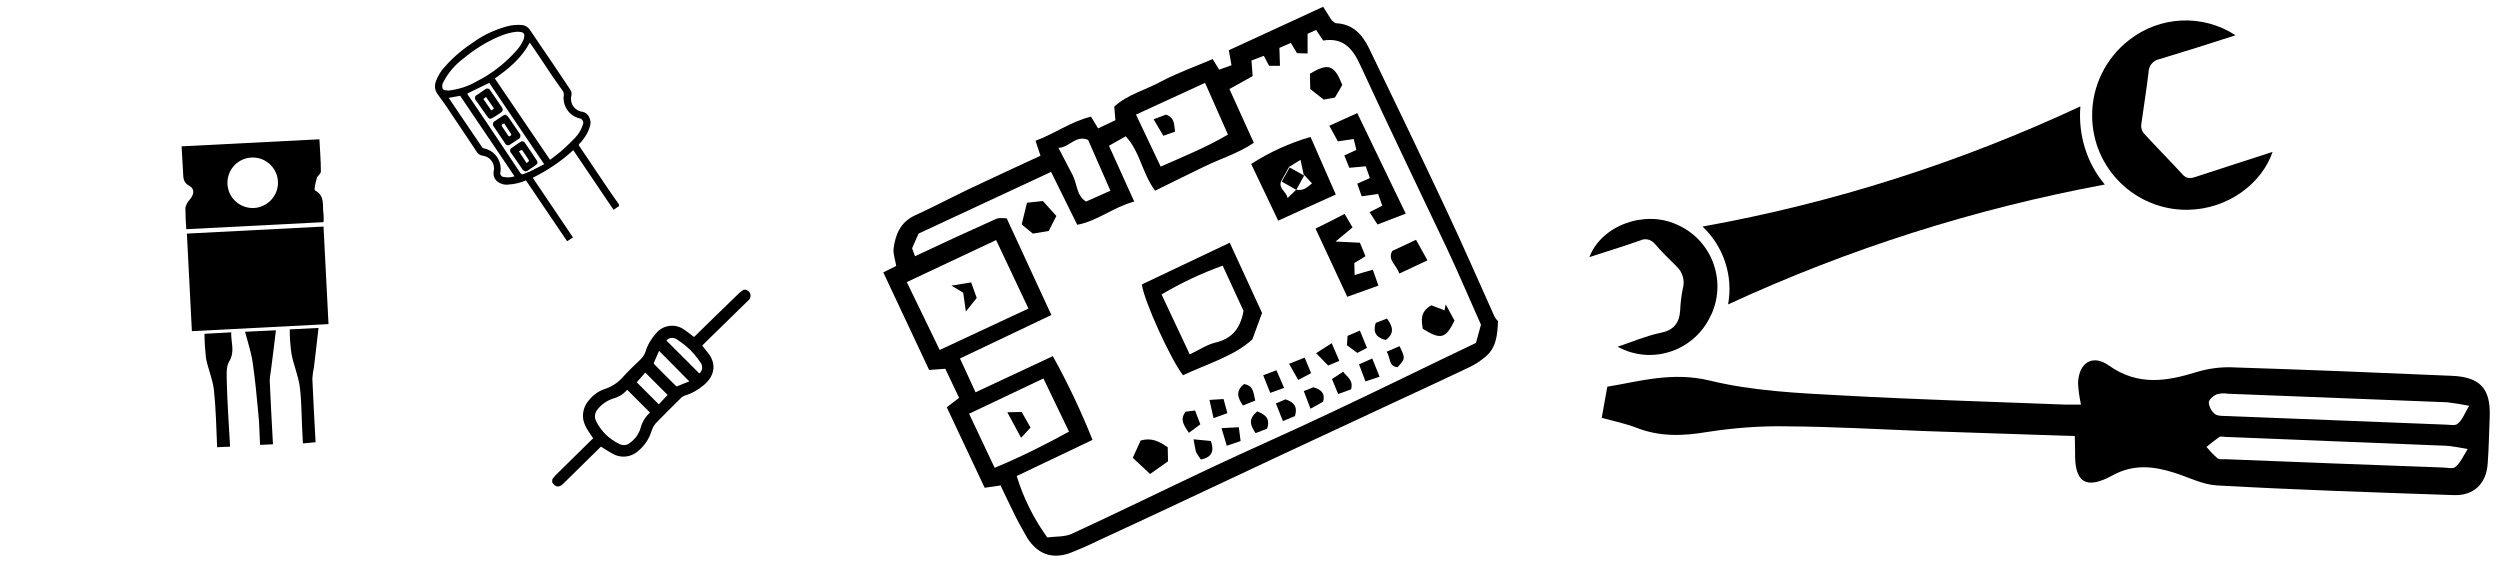 <?xml version="1.0" encoding="utf-8"?>
<!-- Generator: Adobe Illustrator 25.2.3, SVG Export Plug-In . SVG Version: 6.00 Build 0)  -->
<svg version="1.1" id="Layer_1" xmlns="http://www.w3.org/2000/svg" xmlns:xlink="http://www.w3.org/1999/xlink" x="0px" y="0px"
	 viewBox="0 0 850.8 191.4" style="enable-background:new 0 0 850.8 191.4;" xml:space="preserve">
<g id="mNTvkD">
	<path d="M706.1,148.4c-17.2-0.6-34.2-1.1-51.2-1.7c-15.5-0.6-31-1.5-46.5-1.6c-9.1-0.2-18.3,0.5-27.3,1.9
		c-8.3,1.4-16.2,1.7-24.1-1.4c-3.6-1.4-7.5-2.2-11.9-3.4l1.9-10.6c10.6-1.7,21.9-5.2,34.8-2.1c14.7,3.6,30.3,4.3,45.5,5.1
		c25.2,1.4,50.5,2.1,75.7,3.1c1.1,0,2.2,0,5.2,0c-0.5-2.4-0.9-4.8-1-7.3c0.2-6.9,4.9-10,10.5-6c9.9,7,19.6,5.4,29.9,2.2
		c3.7-1.1,7.6-1.7,11.6-1.6c25.1,0.8,50.1,1.8,75.2,2.9c9.6,0.4,13.2,4.3,12.9,13.7c-0.2,5.4-0.3,10.9-0.7,16.3
		c-0.5,6.7-4.7,10.8-11.4,10.6c-26.9-0.9-53.9-1.8-80.8-3.3c-4.9-0.3-9.6-2.8-14.4-4.3c-7.2-2.3-14-3-21.1,0.9
		c-9.1,5-13,2.4-12.7-8.1C706.2,152,706.1,150.5,706.1,148.4z M840.3,138.1c-2.5-0.5-5-0.9-7.5-1.2c-24.8-1-49.7-1.9-74.5-2.9
		c-1.3-0.2-2.6-0.2-3.9,0.2c-1.2,0.5-2.8,1.9-2.7,2.9c0.2,1.6,1,3,2.2,3.9c1.1,0.7,2.9,0.5,4.3,0.6c24.6,1,49.3,1.9,73.9,2.9
		c1.4,0,3.5,0.5,4.3-0.3C838,142.9,838.7,140.8,840.3,138.1z M839.8,152.8c-3.7-0.6-5.5-1-7.3-1.1c-25-1-50-2-75-3
		c-0.7,0-1.7-0.3-2.2,0c-1.5,1.1-3,2.2-4.4,3.4c1.2,1.4,2.4,2.7,3.8,3.9c0.8,0.5,2.2,0.2,3.3,0.3c24.4,1,48.9,1.9,73.3,2.8
		c1.4,0,3.5,0.6,4.3-0.2C837.2,157.7,838.1,155.6,839.8,152.8z"/>
</g>
<g id="XC9Vp1.tif">
	<path d="M412.7,20.1l2.2,3.6l4.2-1.5l-0.9-5.1l32.1-14.8l2.9,4.6c0.7,0.5,1.1,1,1.5,1c5.7,0.3,8.9,3.8,11.2,8.5
		c8.8,18.2,17.6,36.5,26.2,54.8c5.7,12.1,11,24.3,16.5,36.5c0.3,0.6,0.7,1.1,1.2,1.6c-0.2,4.5-0.5,9.1-4.4,12.2
		c-1.5,1.3-3.2,2.4-5,3.3c-10.7,5.1-21.4,10-32.1,15c-11.9,5.6-23.9,11.1-35.8,16.7c-7.7,3.6-15.3,7.2-23,10.8
		c-11.9,5.6-23.8,11.2-35.8,16.7c-3.2,1.6-6.5,3-9.8,4.3c-6,2-10.7,0.3-14.3-5.2c-1.9-3.3-3.7-6.6-5.3-10c-1.3-2.6-2.5-5.2-3.8-7.9
		l-5.4,0.8l-12.9-27.4l4.2-3.2l-4.7-9.9l-5.5,0.4l-15.6-33.2l4.4-2.2c-0.3-2-1.1-4-0.9-5.9c0.6-4.8,2.4-9.1,7.3-11.3
		c6.1-2.8,12-5.9,18-8.8c8.2-3.9,16.5-7.7,24.7-11.5l-1.7-5.1c6.4-2.3,11.9-6.5,18.9-8.2l2.4,4l5.9-2.8l-0.4-4.6
		c4.5-4.2,10.8-5.7,16.2-8.7C401.4,24.5,406.9,22.6,412.7,20.1z M356.4,182.9c2.9-0.4,6-0.1,8.5-1.3c15.8-7.3,31.5-15,47.2-22.4
		c13.4-6.3,26.9-12.2,40.2-18.5c16.6-7.8,33-15.9,50-24l1.7-6.2c-3.9-8.7-7.6-17.5-11.7-26.2c-9.8-20.7-19.8-41.3-29.4-62.2
		c-2.6-5.7-5.9-9.4-12.6-8.3l-2.4-3.6l-2.9,1.3l0,6.7l-3.6-0.1l-2.1-3.5l-3.9,1.7l0.2,6.1l-3.7,0l-1.8-3.4l-4.2,1.6l0.4,5.3
		l-7.9,4.4l8.3,18.3c-5.3,3.6-11.4,5.4-16.9,8.1c-5.5,2.7-11.1,5.4-16.7,8.2c-4.4-5.9-5.1-13.3-10-18.5l-5.7,3.2l8.6,19
		c-7.2,1.9-12.4,6.6-19.4,7.9l-8.9-18l-45.1,21l-2.2,5l1,2.7c9.3-4.4,18.4-8.6,27.6-12.7c1.1-0.5,2.5-0.2,3.6-0.2l15.2,32.9
		L326.7,122l5.3,11.5l26.3-12.3c5.1,9.2,9.6,18.7,13.5,28.5c-8.8,4.2-17.2,8.2-25.8,12.3C348.3,169.5,351.8,176.5,356.4,182.9
		L356.4,182.9z M350,105l-11-23.3L308.6,96l11.2,23.1L350,105z M329.8,140.8l8.7,18.4c8.7-3.6,17.1-7.8,25.3-12.3l-8.7-18.1
		L329.8,140.8z M395,56.7c7.7-3.4,15.4-6.5,22.9-10.9l-7.8-17.6c-8.1,3.7-15.7,7.2-23.5,10.8L395,56.7z M377.9,64.9l-7.6-17.3
		c-4.3-1.8-6.4,2.7-10.1,2.7c1.7,3.3,3.2,6.2,4.8,9.2s1.3,7.1,4.6,9.1L377.9,64.9z"/>
	<path d="M418.5,82.6l11,23.9l-3.3,9c-6.2,5.7-15.3,8.3-23.6,12.2c-4.2-5.4-13.3-25.3-14-30.9L418.5,82.6z M404.9,120.6
		c3.2-1.5,5.8-3.3,8.7-4c5.5-1.3,8.5-4.6,9.6-10.8l-7.1-15.4c-7.2,2.6-14.2,5.9-20.8,9.8L404.9,120.6z"/>
	<path d="M446,46.6l8.6,19.6c-6.9,3.1-13.1,5.9-19.6,8.9l-9.2-19.3C432,51.8,438.8,48.7,446,46.6z M441.2,64.5l-0.2,0
		c2.2,0.6,3.7-0.5,5.5-2.1l-2.8-3l0,0.2l-1.1-5.2l-3.9,2.4l-2.7,4.8c-1,2.7,1.7,3.4,2.2,5.8L441.2,64.5z"/>
	<path d="M463.4,66.8l-1.5-4.3l4.3-1.9l-1.4-4l-5.6,0.5l-1.7-4.2l4.1-1.9l-0.9-3.7l-5.4,0.8l-2.9-5.3c3-1.4,6-2.7,9.5-4.3l16.5,34.2
		l-9.6,3.7l-2.7-4.2l4.3-2.2l-1.4-4L463.4,66.8z"/>
	<path d="M469.1,97.2l-10.6,3.8l-10.8-23.2c3.5-1.7,6.6-3.3,9.9-5l2.7,4.6l-5.8,4.8l8.3,0.4l1.9,4.6l-3.8,2.3l0.1,4.1
		c2.4-0.7,4.3-1.3,6.2-1.8L469.1,97.2z"/>
	<path d="M397.5,157l-6.1,4.3l-5.9-5.5l2.7-5.9c3.7-1,6.1,0.2,9.2,2.3L397.5,157z"/>
	<path d="M349.5,69l5.4-0.6l4.6,5.1l-2.6,5.1l-5.4,0.9l-3.8-3.1L349.5,69z"/>
	<path d="M484.2,111.9c-0.5-3.1-0.9-5.8,2.9-8l4.5,1.7l0.4-2l3,5.5C492,115.3,490.3,115.7,484.2,111.9z"/>
	<path d="M456.8,28.9c-0.7,1.3-1.5,2.6-2.5,4.3l-3.8,0.7l-4.6-3.6l-0.1-5.2C452.1,21.3,454.1,22.1,456.8,28.9z"/>
	<path d="M476.2,93.1c-0.9-3-4.1-4.5-2.4-7.7l8.1-3.8l3.9,7L476.2,93.1z"/>
	<path d="M462.8,112.5l2.4,5.9l-3.3,1.7l-3.5-2.6l0.2-3.2L462.8,112.5z"/>
	<path d="M436.6,143.3l-2.4-6l3.3-1.4c2.8,1,4.2,2.4,3.2,5.7L436.6,143.3z"/>
	<path d="M472,108.4c2,2.7,2.7,5-0.4,7.3c-2.7-0.7-4.6-2.1-3.4-5.8L472,108.4z"/>
	<path d="M464.7,129.8l-2.2-5.8l4.5-2l2.5,6.2L464.7,129.8z"/>
	<path d="M447.9,120.2c2.4-1.5,3.6-2.3,5.3-3.4l2.6,6l-3.8,1.6L447.9,120.2z"/>
	<path d="M455.4,134.1l-2.1-5.1l3.8-2.5c1.2,1.7,3.6,2.8,2.7,6L455.4,134.1z"/>
	<path d="M444,121.7l2.2,5.3l-4.4,2.3l-3.1-5.5L444,121.7z"/>
	<path d="M443.7,133.1l3.3-1.3c2.3,0.7,4.1,1.8,3.3,4.9l-4.3,2.4L443.7,133.1z"/>
	<path d="M429.9,127.7l4.5-1.7l2.6,6l-4.7,1.7C431.5,131.8,430.7,129.8,429.9,127.7z"/>
	<path d="M427.9,140c2.7,1.1,4.5,2.4,3.3,5.9l-3.9,1.5C425.7,145,424.5,142.7,427.9,140z"/>
	<path d="M406.2,149.5l5.9,0.6c1.2,3.5,0.3,5.5-3.4,6.3c-0.6-0.8-1.2-1.7-1.7-2.6C406.7,152.3,406.4,150.9,406.2,149.5z"/>
	<path d="M476.3,117.8c2,4.2,2,4.2-0.7,7.2c-3.2-0.4-2.3-3.3-3.7-5.3L476.3,117.8z"/>
	<path d="M423.4,130.7c3.4,0.6,3.1,3.2,3.8,5.6L423,138C421.3,135.5,420.3,133.1,423.4,130.7z"/>
	<path d="M422.2,150.1l-4.7,1.6l-1.8-6l5.9-0.3L422.2,150.1z"/>
	<path d="M403.5,140.1l3.2-0.4l1.8,4.7l-3.9,2.9C402.9,144.7,401.4,142.8,403.5,140.1z"/>
	<path d="M413,142.3l-1.4-6.2l4.8-0.3l1.3,4.8L413,142.3z"/>
	<path d="M330.5,96.1l1.9,5.3l-3.7,4.6l-0.9-6.4l-4-2.4L330.5,96.1z"/>
	<path d="M350.7,145.5l-3.2,3.5l-4.7-8.7l4.9-0.1L350.7,145.5z"/>
	<path d="M392.6,40.6l4.2-1.6c3.1,1.1,2.7,3.4,3.1,5.8l-4,1.4L392.6,40.6z"/>
	<path d="M436.2,61.8l2.7-4.8l5,2.8l0-0.2l-2.8,5.1l0.2,0L436.2,61.8z"/>
</g>
<g id="A5QOqM">
	<path d="M110.1,77.1l1.7,33.2l-46.5,2.4l-1.7-33.2L110.1,77.1z"/>
	<path d="M63.4,78c-0.2-2.4-0.3-4.9-0.3-7.3c0.2-1,0.7-1.9,1.4-2.7c1.5-1.6,1.9-3.7,0-4.7c-2.3-1.2-2.1-3-2.2-4.8
		c-0.2-2.9-0.3-5.7-0.5-8.7l46.9-2.4c0.2,3.7,0.5,7.4,0.5,11c0,0.8-1.2,1.4-1.4,2.3c-0.4,1.4-1,3.9-0.6,4.1c3.6,1.9,2.4,5.3,2.9,8.1
		c0.1,0.9,0.1,1.8,0,2.7L63.4,78z M94.6,62.2c0-4.7-3.8-8.6-8.6-8.6c-4.7,0-8.6,3.8-8.6,8.6c0,0.4,0,0.9,0.1,1.3
		c0.7,4.7,5.1,7.9,9.8,7.2C91.5,70,94.6,66.4,94.6,62.2z"/>
	<path d="M69.6,113.6l9.1-0.5c-0.2,3.3,1.4,6.4-0.7,9.9c-1.2,2-0.8,5-0.8,7.6c0.2,7.1,0.7,14.1,1.1,21.4l-4.4,0.2
		c-0.3-6.6-0.4-13.1-1.1-19.5c-0.4-3.6-2-7.2-2.7-10.8C69.8,119.1,69.6,116.4,69.6,113.6z"/>
	<path d="M98.6,112.1l9.8-0.5c-0.5,4.8-1.1,9.2-1.6,13.7c-0.3,1.2-0.4,2.4-0.5,3.6c0.3,7.1,0.7,14.2,1.1,21.6l-4.3,0.4
		c-0.1-2-0.2-3.9-0.3-5.7c-0.2-4.6-0.2-9.2-0.8-13.7c-0.5-3.7-2.1-7.3-2.8-11.1C98.8,117.6,98.6,114.9,98.6,112.1z"/>
	<path d="M93.9,112.4c-0.6,4.8-1.1,9.3-1.7,13.7c-0.2,1.2-0.4,2.4-0.4,3.6c0.3,7.1,0.7,14.2,1.1,21.5l-4.4,0.2
		c-0.2-3.6-0.2-7.2-0.6-10.8c-0.5-5.7-1.1-11.5-1.9-17.2c-0.5-3.4-1.6-6.7-2.6-10.5L93.9,112.4z"/>
</g>
<g id="BGDdYY.tif">
	<path d="M210.7,70.1l-1.9,1.3l-13.7-20.3c-4.1,3.8-8.8,6.9-13.8,9.4L195,80.8l-2,1.3l-14-20.7c-1.9,0.8-3.9,1.3-5.9,1.4
		c-1.4,0.2-2.8-0.2-3.9-1.1c-1-0.8-1.4-2.1-1.2-3.3c0.6-2.4-0.9-4.8-3.2-5.3c-0.2,0-0.3-0.1-0.5-0.1c-0.9-0.1-1.7-0.7-2.1-1.4
		c-2.9-4.4-5.8-8.7-8.7-13c-1.4-2.2-3-4.4-4.6-6.6c-0.9-1.2-1.1-2.8-0.6-4.2c0.7-1.9,1.7-3.7,3.2-5.2c2.9-3.3,6.3-6.1,10-8.5
		c3.4-2.4,7.2-4.1,11.3-5.2c1.6-0.4,3.2-0.5,4.8-0.4c1.1,0.1,2.1,0.7,2.7,1.6c2.4,3.6,4.8,7.1,7.2,10.6c2.2,3.2,4.3,6.5,6.5,9.7
		c0.4,0.5,0.6,1.2,0.5,1.9c-0.7,2.4,0.6,4.9,3,5.6c0.2,0.1,0.4,0.1,0.6,0.1c1.1,0.2,2,0.9,2.4,1.9c0.5,0.9,0.6,2,0.3,3
		c-0.5,1.7-1.3,3.3-2.4,4.6c-0.3,0.5-0.7,0.9-1.1,1.3c-0.4,0.3-0.4,0.6-0.1,1c3.2,4.7,6.3,9.4,9.5,14.1c1.3,1.9,2.6,3.8,3.9,5.6
		C210.6,69.8,210.7,69.9,210.7,70.1z M180.3,14.5c-2.9,5.4-7.2,8.9-11.9,12.2l18.8,27.7c1.5-1.2,3.1-2.3,4.5-3.6
		c1.4-1.3,2.8-2.6,4.1-4c1.2-1.3,2.1-2.8,2.6-4.5c0.3-0.7-0.1-1.6-0.8-1.9c-0.1,0-0.2-0.1-0.3-0.1c-3.4-0.8-5.7-3.9-5.5-7.4
		c0.2-0.7,0.1-1.4-0.3-2c-1.4-1.9-2.7-3.8-4-5.7C185.2,21.7,182.8,18.1,180.3,14.5z M175.9,10.8c-2.1,0.2-4.1,0.8-6,1.6
		c-4.5,1.9-8.6,4.5-12.3,7.6c-2.8,2.1-5.1,4.8-6.7,7.9c-0.4,0.6-0.5,1.4-0.3,2.2c0.4,0.8,1.3,0.6,2,0.7c0,0,0.1,0,0.2,0
		c3.3-0.4,6.5-1.4,9.4-3.1c5-2.5,9.5-6,13.3-10.2c1.1-1.2,2.1-2.6,2.7-4.1C178.8,11.4,178.4,10.8,175.9,10.8z M166.5,28.2
		c-2.4,1.2-4.7,2.3-7,3.4c-0.5,0.2-0.5,0.4-0.2,0.8c0.7,1,1.3,1.9,2,2.9c2.2,3.3,4.4,6.5,6.6,9.8c3,4.5,6,9,9,13.5
		c0.4,0.7,0.8,0.9,1.6,0.5c0.6-0.3,1.2-0.5,1.8-0.7c1.6-0.8,3.2-1.7,4.9-2.5L166.5,28.2z M175.1,60l-18.5-27.4l-3.9,0.7l3.7,5.5
		c2.5,3.7,5.1,7.5,7.6,11.2c0.2,0.3,0.4,0.5,0.7,0.5c3.7,0.7,6.2,4.3,5.6,8.1c-0.2,0.7,0.2,1.4,0.9,1.6c0.1,0,0.1,0,0.2,0
		C172.7,60.5,173.9,60.4,175.1,60L175.1,60z"/>
	<path d="M171.1,37.5c-0.1,0.2-0.3,0.6-0.5,0.7c-1,0.7-2,1.4-3.1,2c-0.4,0.3-1,0.3-1.3-0.1c0,0-0.1-0.1-0.1-0.1
		c-1-1.4-2.1-2.9-3.1-4.4l-1.1-1.5c-0.4-0.5-0.4-1.2,0.1-1.6c0.1-0.1,0.1-0.1,0.2-0.1c1-0.7,1.9-1.3,2.9-2c0.5-0.4,1.2-0.4,1.6,0.1
		c0,0.1,0.1,0.1,0.1,0.2c1.4,2,2.8,4,4.1,6C171,36.9,171.1,37.2,171.1,37.5z M164.5,33.7l2.7,3.9l0.9-0.7l-2.7-3.9L164.5,33.7z"/>
	<path d="M178.8,58.4c-0.3-0.2-0.6-0.4-0.9-0.6c-1.3-1.9-2.6-3.9-4-5.8c-0.4-0.4-0.4-1.1,0-1.5c0,0,0.1-0.1,0.2-0.1
		c1-0.8,2.1-1.5,3.2-2.2c0.5-0.3,1.2,0,1.4,0.5c1.3,1.9,2.6,3.8,3.9,5.8c0.5,0.7,0.4,1.2-0.3,1.7c-0.9,0.7-1.9,1.3-2.9,2
		C179.3,58.1,179.1,58.3,178.8,58.4z M179.2,55.5c1-0.7,1-0.7,0.4-1.6l-1.4-2.1c-0.6-0.9-0.6-0.9-1.6-0.3L179.2,55.5z"/>
	<path d="M172,39c0.3,0.2,0.6,0.4,0.9,0.7c1.3,1.9,2.6,3.8,3.9,5.7c0.5,0.5,0.4,1.3-0.1,1.8c-0.1,0.1-0.2,0.2-0.4,0.2
		c-0.9,0.6-1.8,1.2-2.7,1.8c-0.5,0.4-1.2,0.3-1.6-0.2c0-0.1-0.1-0.1-0.1-0.2c-1.3-1.9-2.6-3.9-3.9-5.8c-0.4-0.5-0.3-1.3,0.2-1.7
		c0.1,0,0.1-0.1,0.2-0.1c0.9-0.6,1.8-1.2,2.7-1.8C171.3,39.3,171.6,39.1,172,39z M171.6,42c-1,0.4-1.1,0.5-0.5,1.4
		c0.6,0.9,1.2,1.8,1.8,2.7c0.3,0.4,0.5,0.4,0.8,0.1c0.4-0.2,0.4-0.4,0.1-0.8C173.1,44.3,172.3,43.1,171.6,42z"/>
</g>
<g id="gYvvhJ.tif">
	<path d="M188,163c0.4-0.4,0.7-0.9,1.1-1.3l12.4-12.2c0.1-0.1,0.3-0.2,0.4-0.3c-0.6-0.9-1.2-1.7-1.7-2.5c-0.8-1.2-1.4-2.5-1.7-3.9
		c-0.4-2.5,0.4-5,2.1-6.8c1.4-1.7,3.1-2.9,5.2-3.6c2.4-0.8,4.6-2.2,6.3-4.2c1.9-2.1,3.9-4,5.9-5.9c0.8-0.8,1.4-1.7,1.7-2.7
		c0.7-2.3,2-4.4,3.6-6.2c2.4-2.9,6.7-3.4,9.7-1.1c1.1,0.7,2.1,1.6,3.2,2.4l0.4-0.4c5-4.9,10-9.8,15-14.6c0.5-0.4,1-0.8,1.5-1.1h0.8
		c0,0,0.1,0.1,0.1,0.1c1.1,0.3,1.7,1.5,1.3,2.6c-0.1,0.4-0.3,0.7-0.7,1c-4.6,4.5-9.2,9-13.8,13.5l-1.8,1.8c0.6,0.8,1.2,1.6,1.8,2.3
		c3.3,4,2.3,8.1-1.2,11.1c-1.9,1.6-4.1,2.9-6.5,3.6c-0.5,0.2-0.9,0.4-1.3,0.8c-2.7,2.6-5.3,5.3-8,8c-1,0.9-1.7,2.1-2.1,3.4
		c-0.8,2.5-2.3,4.8-4.3,6.5c-2.4,2.3-6,2.8-8.9,1.1c-1.4-0.7-2.6-1.6-4-2.4l-0.5,0.5l-12.3,12.1c-1.4,1.4-2.7,1.3-3.8-0.5L188,163z
		 M221.2,140.4l-7.7-7.7c-0.1,0.1-0.2,0.1-0.3,0.2c-1.2,1.4-2.9,2.3-4.7,2.8c-2.1,0.7-3.9,2-5.2,3.7c-0.9,1.1-1.1,2.7-0.4,4
		c1.7,3.4,4.5,6.1,7.9,7.7c1.2,0.6,2.6,0.5,3.6-0.4c1.7-1.2,3-3,3.6-5c0.5-2,1.6-3.8,3.1-5.2C221.2,140.5,221.2,140.4,221.2,140.4z
		 M234.6,129.8l-10.3-10.4c-0.6,1.3-1.2,2.7-1.8,4.1c0,0.2,0.1,0.4,0.2,0.5c2.4,2.4,4.8,4.9,7.3,7.3c0.1,0.1,0.3,0.2,0.4,0.2
		C231.8,130.9,233.2,130.3,234.6,129.8z M238,127.1c1.1-0.9,1.3-2.6,0.4-3.7c-1.3-2-2.9-3.9-4.7-5.4c-1.1-1-2.3-1.8-3.5-2.6
		c-1.1-0.7-2.6-0.5-3.4,0.5L238,127.1z M227.2,134.4l-7.6-7.6l-2.9,3.3l7.5,7.5L227.2,134.4z"/>
</g>
<g id="_8SZYUi.tif">
	<path d="M588.1,103.6c1.8-9.7-1.5-19.7-8.7-26.5c44.5-8,87.7-21.8,128.6-40.9c-0.8,9.6,2.1,19.2,8.3,26.6
		C672.1,71,629,84.7,588.1,103.6z"/>
	<path d="M773.4,51.7c-3.6,10.6-15,19.5-28.9,19.7c-17.8,0.2-32.4-14.1-32.5-31.9c-0.1-10.1,4.6-19.7,12.6-25.9
		c10.5-8.2,25-8.9,36.2-1.6c-8.6,2.8-17.2,5.5-25.8,8.1c-2.2,0.4-3.8,2.3-3.8,4.5c-0.7,6-1.7,11.9-2.5,17.9c-0.1,1,0.2,2.1,0.9,2.9
		c4.3,4.7,8.8,9.2,13.1,13.9c1.4,1.6,2.7,1.5,4.5,0.9C755.9,57.3,764.6,54.6,773.4,51.7z"/>
	<path d="M540.9,87.5c4.1-10.8,18.8-16.1,29.7-11.1c11.7,5,17,18.6,12,30.2c-0.2,0.4-0.4,0.8-0.6,1.2c-5.4,11.3-19,16.2-30.3,10.8
		c-0.4-0.2-0.8-0.4-1.2-0.6c5.1-1.7,9.7-3.7,14.5-4.7c4.6-0.9,6.5-3.3,6.8-7.7c0.1-2.5,0.4-5,0.9-7.4c0.8-2.7-0.1-5.7-2.2-7.6
		c-2.5-2.5-5.1-5-7.4-7.7c-1.2-1.4-3.2-1.9-4.8-1.1C552.7,83.8,547,85.5,540.9,87.5z"/>
</g>
</svg>
